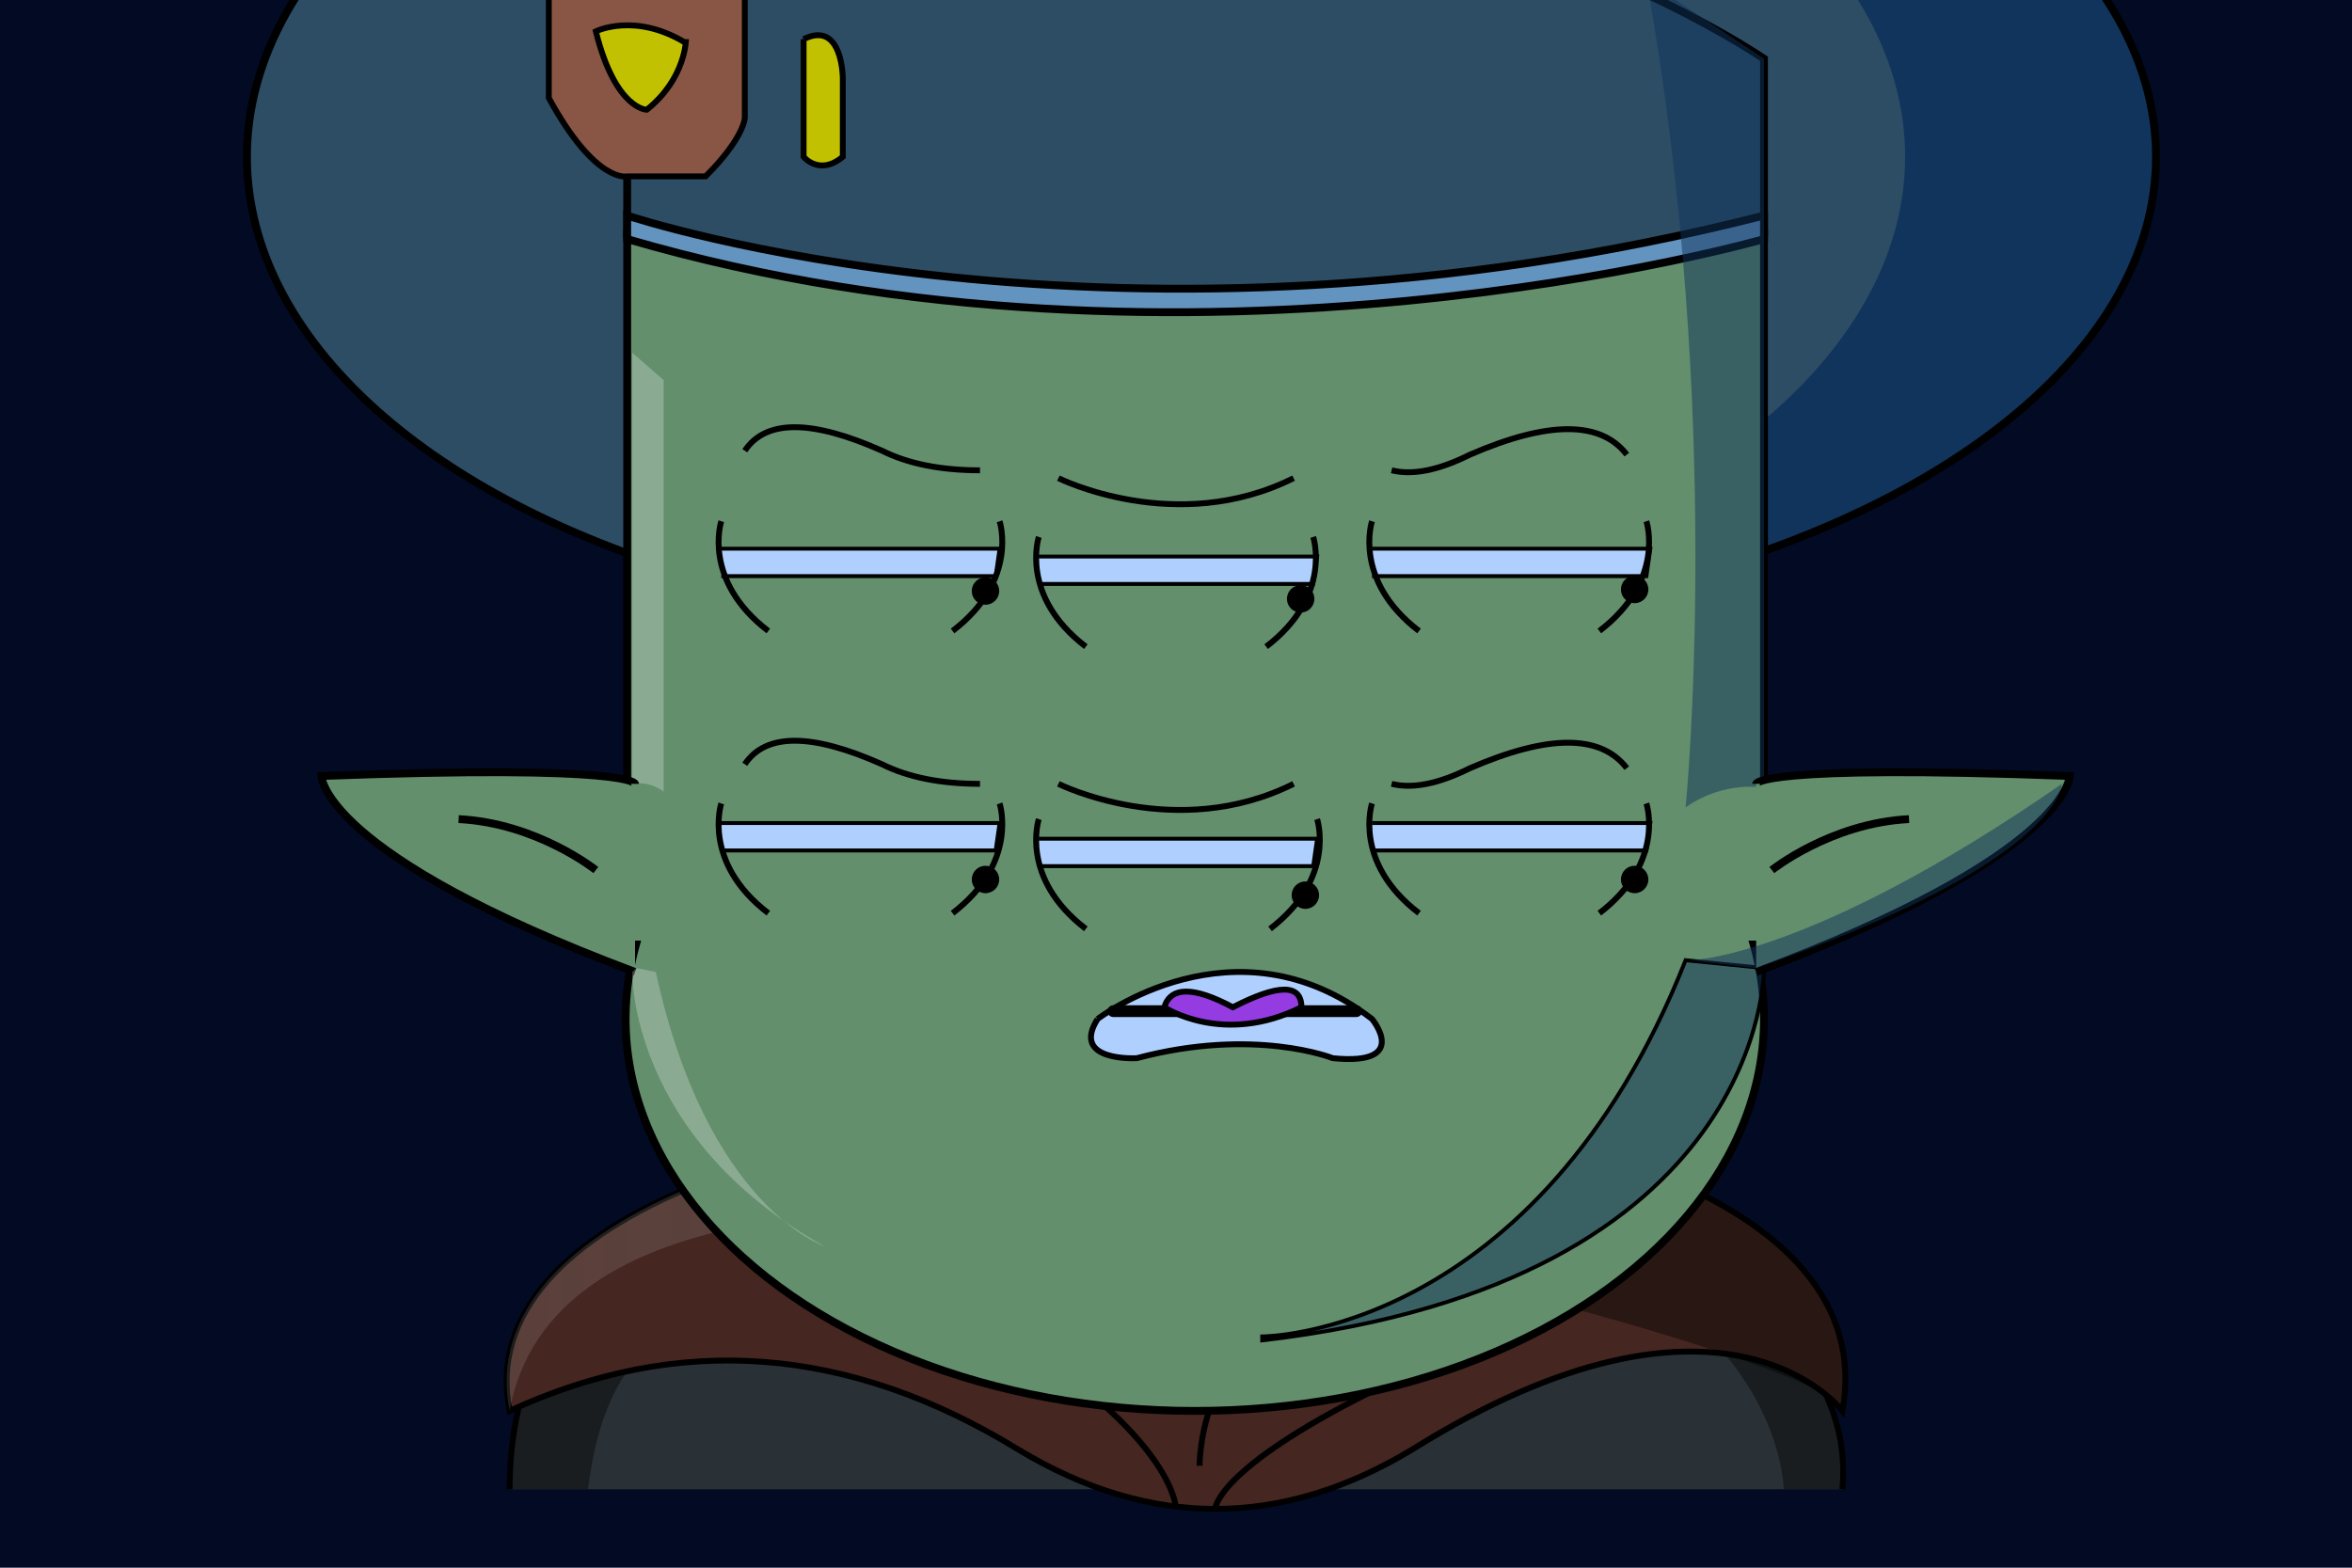  <svg xmlns="http://www.w3.org/2000/svg" height="400" viewBox="0 0 600 380" preserveAspectRatio="xMinYMin meet">
	<!-- background -->
  <rect width="100%" height="100%" fill="#030a24"/>
	<!-- body -->
	<path d="M 130 380
					c 0 -155, 350 -105, 340 0
					" stroke="black" stroke-width="1.5" fill="#2A3136" />
					
					<!-- c 0 0, -110 -100, -290 0 -->

	<!-- shadow -->
	<path d="M 130 380
					c 0 -155, 350 -105, 340 0
					c 0 0, 0 0, -15 0
					c 0 0, 0 -20, -20 -40
					c 0 0, 0 0, -260 0
					c 0 0, -20 0, -25 40
					" stroke="none" fill="#000" fill-opacity="0.4" />
	<!-- sweater -->
	<path d="M 130 360
					c -20 -100, 360 -110, 340 0
					c 0 0, -30 -40, -110 10
					q -50 30, -100 0
					q -65 -40, -130 -10
					z
					" stroke="black" stroke-width="1.5" fill="#452620" />
	<path d="M 310 385
						c 0 0, 0 -10, 40 -30
					" stroke="black" stroke-width="1.5" fill="none"/>
	<path d="M 300 385
						c 0 0, 0 -20, -52 -50
					" stroke="black" stroke-width="1.5" fill="none"/>
	<path d="M 306 374
						c 0 0, 0 -35, 30 -35
						c 0 0, 0 0, -70 0
						c 0 0, 29 0, 42 20
					" stroke="black" stroke-width="1.5" fill="#638F6D"/>
	<!-- light -->
	<defs>
    <linearGradient id="grad1" x1="0%" y1="0%" x2="100%" y2="0%">
      <stop offset="0%" style="stop-color: #fff; stop-opacity:0.1" />
      <stop offset="70%" style="stop-color: #000; stop-opacity:0.4" />
    </linearGradient>
  </defs>
	<path d="M 130 360
					c -20 -100, 360 -110, 340 0
					c 10 -10, -320 -110, -340 0
					" stroke="none" fill="url(#grad1)"/>
	<!-- hat bacground -->
	<ellipse rx="220" ry="30%" cx="55%" cy="10%" stroke="black" stroke-width="2" fill="#11345C"/>
	<ellipse rx="210" ry="30%" cx="45.5%" cy="10%" stroke="black" stroke-width="2"  fill="#2D4D65"/>
	<ellipse rx="210" ry="30%" cx="46%" cy="10%"  fill="#2D4D65"/>
	<!-- skin of the face -->
	<g>
		<ellipse rx="24.2%" ry="25%" cx="50.8%" cy="65%" fill="#638F6D" stroke="black" stroke-width="2" />
		<path d="M 450 240
						c 0 0, 0 0, 0 -180
						c 0 0, -150 40, -290 0
						c 0 0 , 0 0, 0 180
						" stroke="black" stroke-width="2" fill="#638F6D" />
	</g>

	<!-- hat -->
	<path d="M 450 60
						c 0 0, 0 0, 0 -45
						c 0 0, -145 -100, -290 0
						c 0 0, 0 0, 0 45
						c 0 0, 125 42, 290 0
						" stroke="black" stroke-width="2" fill="#2D4D65" />
	<path d="M 160 55
						c 0 0, 125 42, 290 0
						c 0 0, 0 0, 0 6
						c 0 0, -146 42, -290 0
						z
						" stroke="black" stroke-width="2" fill="#6393BF" />
	<!-- |_|,|| -->
	<path d="M 190 0
					c 0 0, 0 0, 0 30
					c 0 0, 0 5, -10 15
					c 0 0, 0 0, -20 0
					c 0 0, -8 2, -20 -20
					c 0 0, 0 0, 0 -25
					" stroke="black" stroke-width="1.5" fill="#895645" />
	<path d="M 175 10
					c 0 0, 0 10, -10 18
					c 0 0, -8 0, -13 -20
					c 0 0, 10 -5, 23 3
					" stroke="black" stroke-width="1.5" fill="#C1C102"  />
	<path d="M 205 10
					c 0 0, 0 0, 0 30
					c 0 0, 4 5, 10 0
					c 0 0, 0 0, 0 -20
					c 0 0, 0 -15, -10 -10
					" stroke="black" stroke-width="1.5" fill="#C1C102"  />			
		<!-- shadow -->
	<path d="M 450 15
					c 0 0, 0 0, 0 186
					c 0 0, -10 -2, -20 5
					c 0 0, 10 -100, -10 -211
					" stroke="none" fill="#11345C" fill-opacity="0.5" />
	<path d="M 450 247
					c 0 0, 1 80, -128 95
					c 0 0, 0 0, 0 -1
					c 0 0, 70 0, 108 -96
					z
					" stroke="noe" fill="#11345C" fill-opacity="0.5" />
	<!-- light -->
	<path d="M 161.3 90
					c 0 0, 0 0, 0 110
					c 0 0, 4 -1, 8 2
					c 0 0, 0 0, 0 -105
					z
					" stroke="none" fill="white" fill-opacity="0.25" />
	<!-- left eyes -->
	<!-- top -->
	<g>
		<path d="M 184 140
						c 0 0, 0 0, 71 0
						c 0 0, 0 0, -1 7
						c 0 0, 0 0, -70 0
						
							" stroke="black" fill="#AFD0FE" />
		<path d="M 255 133
						c 0 0, 5 15, -12 28
							" stroke="black" stroke-width="1.5" fill="none" />
		<path d="M 184 133
						c 0 0, -5 15, 12 28
							" stroke="black" stroke-width="1.5" fill="none" />
		<!-- pupil -->
		  <circle r="3.5" cx="41.9%" cy="37.7%" fill="black"/>
		<!-- eyebrow top -->
		<path d="M 190 115
						q 8 -12, 35 0
						q 10 5, 25 5
						" stroke="black"  stroke-width="1.5" fill="none" />
		<!-- bottom -->
	</g>
	<!-- bottom -->
	<g>
		<path d="M 184 210
							c 0 0, 0 0, 71 0
							c 0 0, 0 0, -1 7
							c 0 0, 0 0, -70 0
							x
								" stroke="black" fill="#AFD0FE" />
			<path d="M 255 205
							c 0 0, 5 15, -12 28
								" stroke="black" stroke-width="1.5" fill="none" />
			<path d="M 184 205
							c 0 0, -5 15, 12 28
								" stroke="black" stroke-width="1.5" fill="none" />
			<!-- pupil -->
				<circle r="3.5" cx="41.9%" cy="56.1%" fill="black"/>
			<!-- eyebrow top -->
			<path d="M 190 195
							q 8 -12, 35 0
							q 10 5, 25 5
							" stroke="black"  stroke-width="1.5" fill="none" />
	<!-- bottom -->
		</g>
	<!-- medium eyes -->
	<!-- top -->
	<g>
		<path d="M 265 142
						c 0 0, 0 0, 71 0
						c 0 0, 0 0, -1 7
						c 0 0, 0 0, -70 0
							" stroke="black" fill="#AFD0FE" />
		<path d="M 335 137
						c 0 0, 5 15, -12 28
							" stroke="black" stroke-width="1.5" fill="none" />
		<path d="M 265 137
						c 0 0, -5 15, 12 28
							" stroke="black" stroke-width="1.5" fill="none" />
		<!-- pupil -->
		  <circle r="3.5" cx="55.3%" cy="38.2%" fill="black"/>
		<!-- eyebrow top -->
		<path d="M 270 122
						c 0 0, 30 15, 60 0"
						stroke="black"  stroke-width="1.5" fill="none" />
	</g>
	<!-- bottom -->
	<g>
		<path d="M 265 214
							c 0 0, 0 0, 71 0
							c 0 0, 0 0, -1 7
							c 0 0, 0 0, -70 0
								" stroke="black" fill="#AFD0FE" />
			<path d="M 336 209
							c 0 0, 5 15, -12 28
								" stroke="black" stroke-width="1.5" fill="none" />
			<path d="M 265 209
							c 0 0, -5 15, 12 28
								" stroke="black" stroke-width="1.5" fill="none" />
			<!-- pupil -->
				<circle r="3.5" cx="55.5%" cy="57.1%" fill="black"/>
			<!-- eyebrow bottom -->
			<path d="M 270 200
							c 0 0, 30 15, 60 0"
							stroke="black"  stroke-width="1.5" fill="none" />
		</g>
	<!-- right eyes -->
	<!-- top -->
	<g>
		<path d="M 350 140
						c 0 0, 0 0, 71 0
						c 0 0, 0 0, -1 7
						c 0 0, 0 0, -70 0
							" stroke="black" fill="#AFD0FE" />
		<path d="M 420 133
						c 0 0, 5 15, -12 28
							" stroke="black" stroke-width="1.5" fill="none" />
		<path d="M 350 133
						c 0 0, -5 15, 12 28
							" stroke="black" stroke-width="1.5" fill="none" />
		<!-- pupil -->
		  <circle r="3.5" cx="69.5%" cy="37.6%" fill="black"/>
		<!-- eyebrow top -->
		<path d="M 355 120
						q 8 2, 20 -4
						q 30 -13, 40 0
						" stroke="black"  stroke-width="1.5" fill="none" />
	</g>
	<!-- bottom -->
	<g>
		<path d="M 350 210
							c 0 0, 0 0, 71 0
							c 0 0, 0 0, -1 7
							c 0 0, 0 0, -70 0
								" stroke="black" fill="#AFD0FE" />
			<path d="M 420 205
							c 0 0, 5 15, -12 28
								" stroke="black" stroke-width="1.5" fill="none" />
			<path d="M 350 205
							c 0 0, -5 15, 12 28
								" stroke="black" stroke-width="1.5" fill="none" />
			<!-- pupil -->
			<circle r="3.5" cx="69.5%" cy="56.1%" fill="black"/>
			<!-- eyebrow bottom -->
			<path d="M 355 200
				q 8 2, 20 -4
				q 30 -13, 40 0
				" stroke="black" stroke-width="1.5" fill="none" />
		</g>
	<!-- ears-->
	<!-- ear left -->
	<g>
		<path d="M 162 200
						c 0 0, 0 -5, -80 -2
						c 0 0, 0 20, 80 50
						" stroke="black" stroke-width="2" fill="#638F6D" />
		<path d="M 152 222
						c 0 0, -15 -12, -35 -13
						" stroke="black" stroke-width="2" fill="none" />
		<!-- ear right -->
		<path d="M 448 200
						c 0 0, 0 -5, 80 -2
						c 0 0, 0 20, -80 50
						" stroke="black" stroke-width="2" fill="#638F6D" />
		<path d="M 452 222
						c 0 0, 15 -12, 35 -13
						" stroke="black" stroke-width="2" fill="none" />
			<!-- shadow -->
		<path d="M 431 245
						c 0 0, 30 0, 95 -45
						c 0 0, 0 20, -78 47
						" stroke="none" fill="#11345C" fill-opacity="0.5" />
		<!-- light -->
		<path d="M 161.3 248
						c 0 0, -1 42, 49 70
						c 0 0, -30 -10, -43 -70
						c 0 0, 0 0, -5 -1
						z
						" stroke="none" fill="white" fill-opacity="0.25" />
	</g>
	<!-- mouth -->
	<g>
		<path d="M 280 260
						c 0 0, 35 -27 , 70 0
						c 0 0, 10 12, -10 10
						c 0 0, -20 -8, -50 0
						c 0 0, -17 1, -10 -10
						" stroke="black" stroke-width="1.5" fill="#AFD0FE" />
		<path d="M 284 258
						l 62 0
						"  stroke="black" stroke-width="3" stroke-linecap="round"  />
	</g>
	<!-- tongue -->
	<g>
		<path d="M 297 257
						c 0 0, 15 10, 35 0
						q 0 -9, -17.5 0
						q -15 -8, -17.5 0
						" stroke="black" stroke-width="1.5" fill="#943CE2" />
	</g>
</svg>